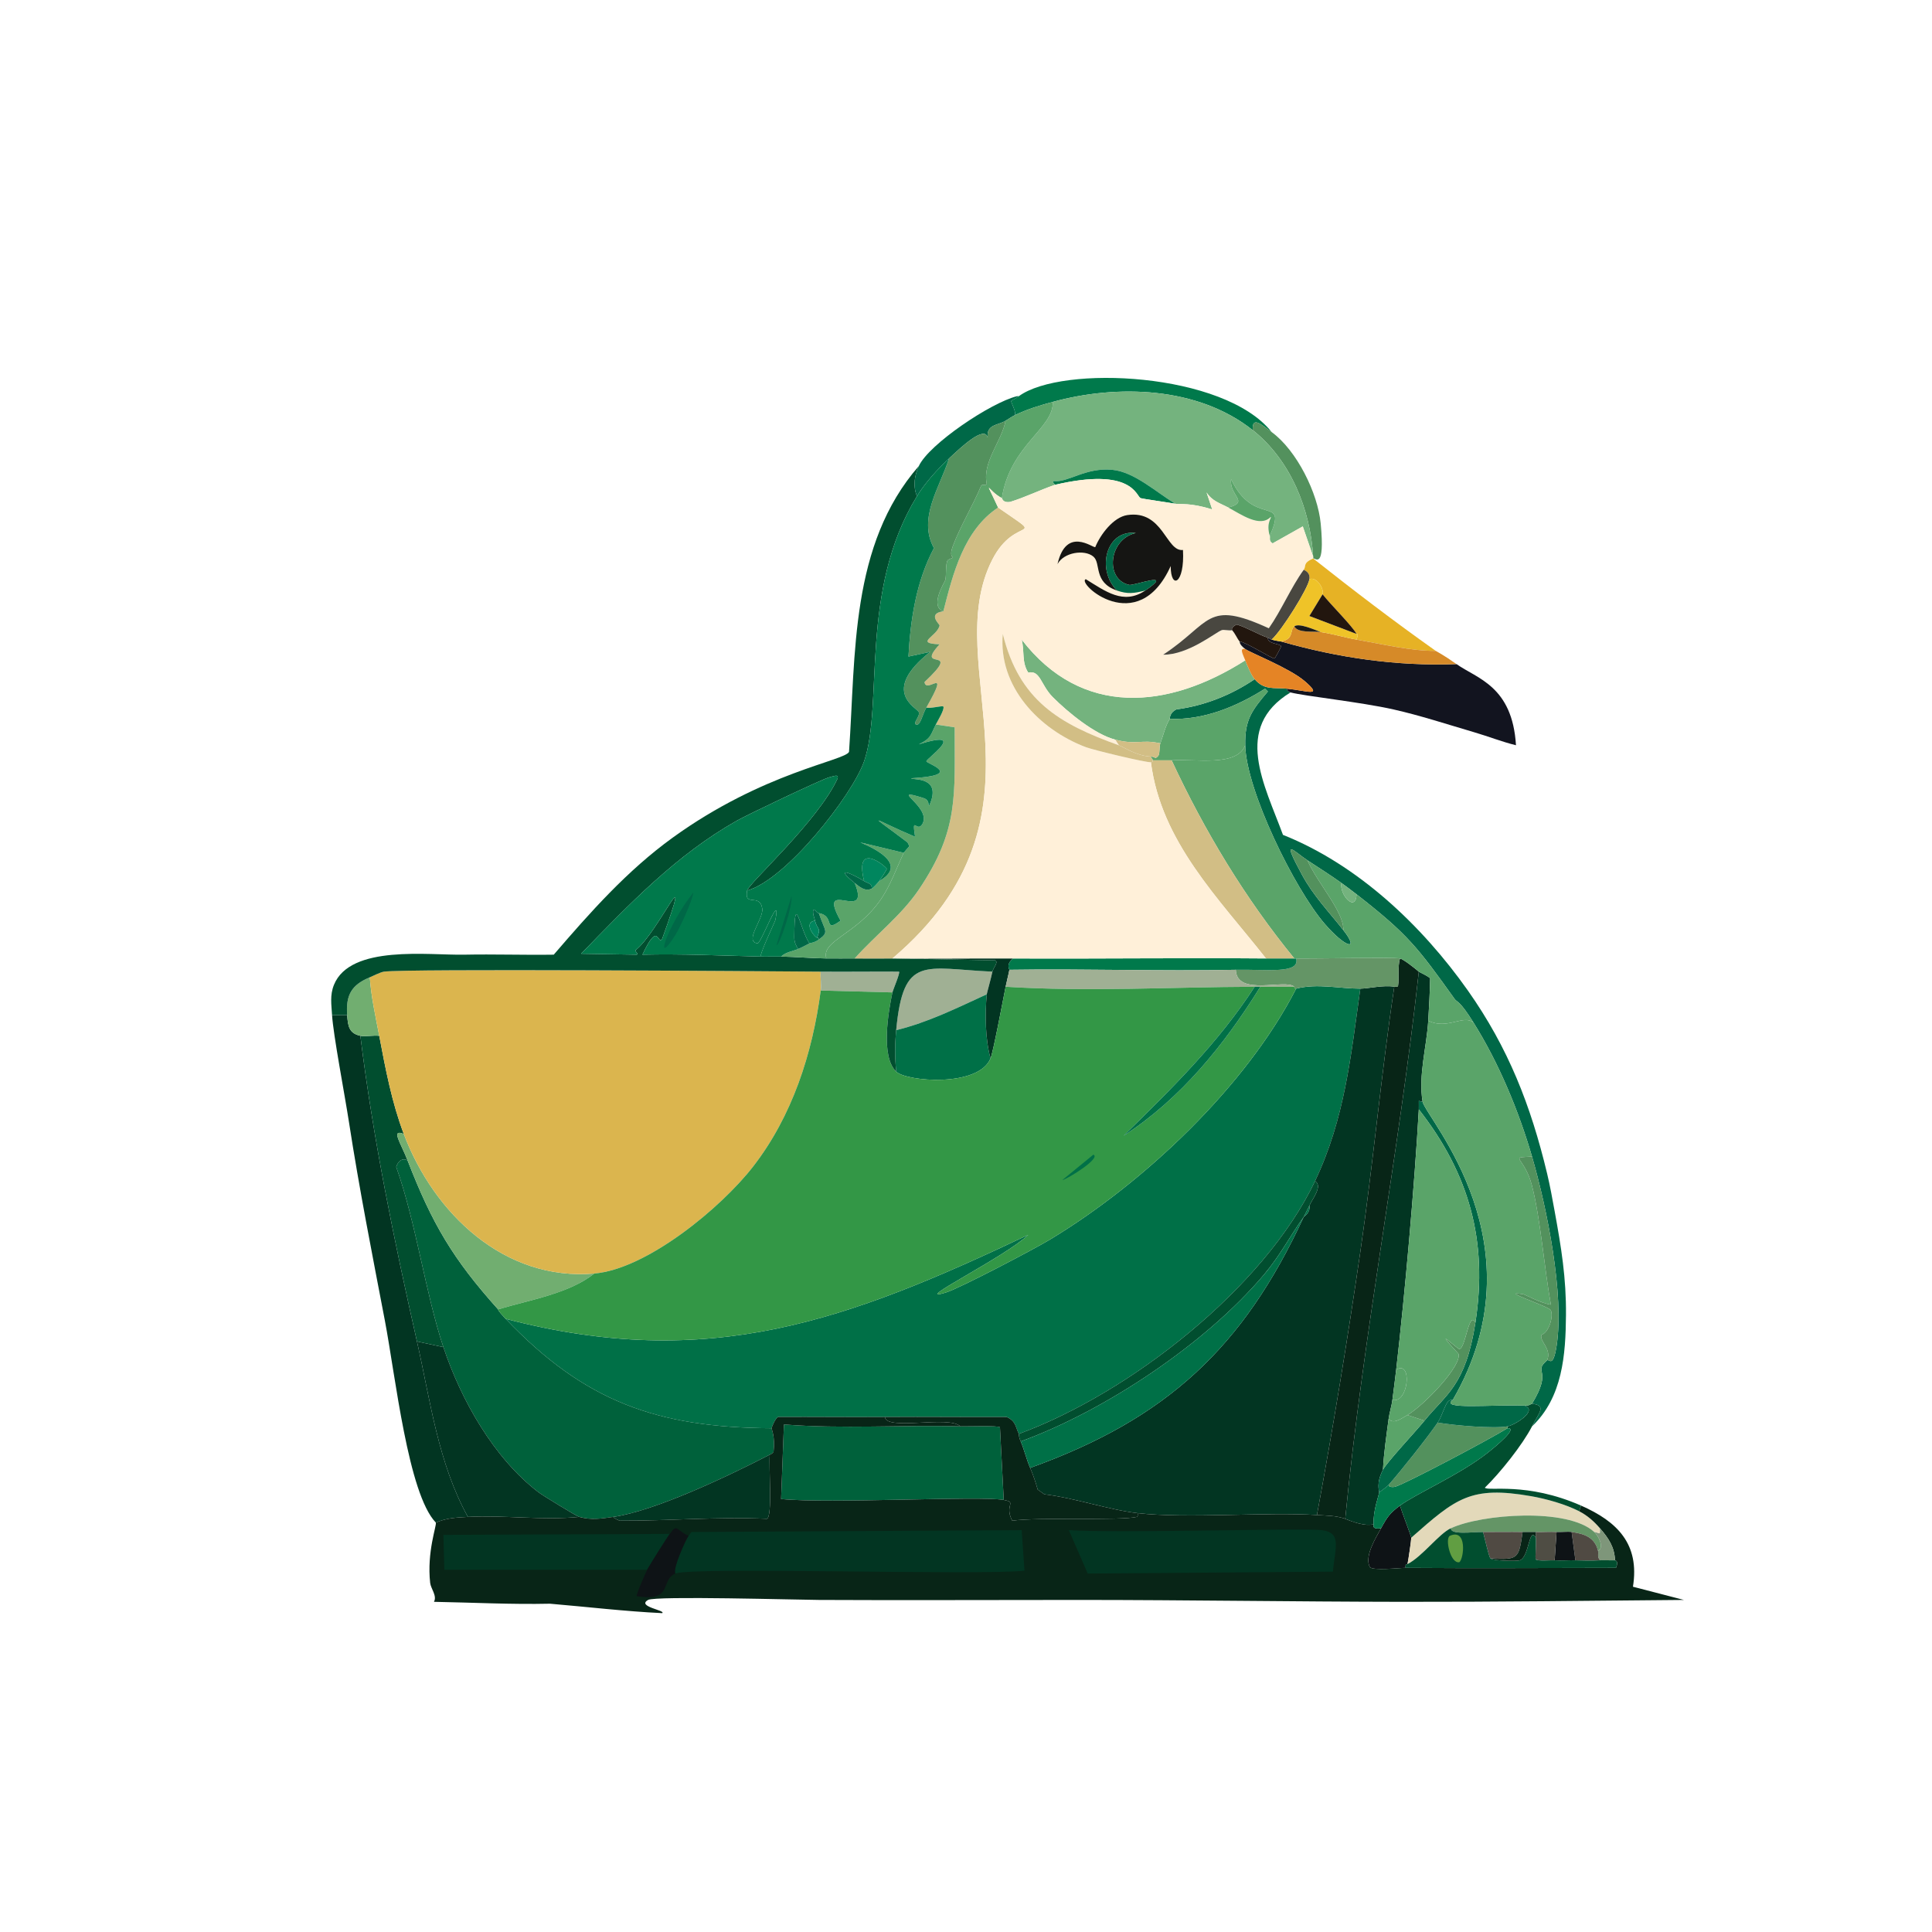 <?xml version="1.0" encoding="UTF-8"?>
<svg id="Layer_1" data-name="Layer 1" xmlns="http://www.w3.org/2000/svg" viewBox="0 0 1024 1024">
  <g>
    <path d="M184,538c.4,5.71.91,9.7,7,11,6.68,54.24,17.9,108.52,30,162,7.12,31.45,11.19,64.41,27,93-6.36.34-11.29.57-17,3-14.7-15.26-21.4-77.67-27-107-6.68-34.97-13.57-69.81-19-105-2.31-14.96-8.4-46.71-9-57h8Z" style="fill: #023522; stroke-width: 0px;"/>
    <path d="M721,524c-5.01,35.73-8.24,68.92-24,102-27.06,56.79-98.23,112.43-157,134-1.87-3.89-1.52-6.76-6.5-9-21.5.12-43-.17-64.5,0-18.83.15-37.67-.11-56.5,0-1.43.52-3.34,4.88-3.5,6-60.75-.33-99.2-14.15-141-58,107.93,28.25,181.6.7,277-44.5-12.63,12-63.46,36.75-43.5,30.5,7.13-2.23,46.31-22.75,55-28,49.64-29.95,103.84-81.02,130.5-133,11.24-2.9,22.79,0,34,0Z" style="fill: #007047; stroke-width: 0px;"/>
    <path d="M739,523c-6.99,46.58-11.21,93.85-18,140.5-6.78,46.57-14.44,93.21-23,139.5-26.66-1.73-68.61,1.97-95-1-14.99-1.69-33.93-8.18-49.5-10l-3.5-2.5c-1.06-3.84-2.43-7.86-4-11.5,72.31-25.99,112.93-63.7,145-133,.32-.44,3.59-2.11,3-6,1.51-3.5,7.27-10.4,3-13,15.76-33.08,18.99-66.27,24-102,4.15,0,12.4-2.04,18-1Z" style="fill: #023522; stroke-width: 0px;"/>
    <path d="M216,615c13.06,33.72,24.11,52.36,48,79,.21.24-.62.15,4,5,41.8,43.85,80.25,57.67,141,58-.09.62,1.92,4.38,1,12.5-1.15,1.57-1.99,1.38-2,1.5-21.12,10.92-60.67,29.87-83,33-6.56.92-11.39,1.78-18,0-1.34-.36-19.12-11.19-21.5-13-23.78-18.11-41.2-49.12-50.5-77-9.48-28.39-14.54-66.24-25-95.5,1.04-3.15,3.12-4.92,6-3.5Z" style="fill: #00613b; stroke-width: 0px;"/>
    <path d="M509,756c3,.08,20.28-.52,21,.5q1,19.25,2,38.5c-12.63-2.29-92.74,2.1-118-.5q.75-19.75,1.5-39.5c31.1,2.45,62.37.17,93.5,1Z" style="fill: #00613b; stroke-width: 0px;"/>
    <path d="M757,541c-.88,14.2-5.31,28.82-3,43l-2-.5c-.06,1.49.08,3.01,0,4.5-2.27,40.26-7.38,97.82-12,138-.61,5.27-1.33,10.72-2,16-.4,3.17-1.58,6.78-2,10-1.17,8.95-2.53,17.97-3,27-3.78,7.25-1.89,11.4-2,12-.46,2.56-3.16,9.35-3,17-.77-.19-3.94,1.62-15-3,9.43-97.19,28.37-193.03,39-290,.26.23,4.89,2.36,6,3.5-.15,7.48-.54,15.03-1,22.5Z" style="fill: #023522; stroke-width: 0px;"/>
    <path d="M752,515c-10.63,96.97-29.57,192.81-39,290-4.9-1.74-9.93-1.67-15-2,8.56-46.29,16.22-92.93,23-139.5,6.79-46.65,11.01-93.92,18-140.5.02-.1,1.87.34,2-.5.7-4.62-.3-9.82,1-14.5,1.83.39,7.96,5.23,10,7Z" style="fill: #082517; stroke-width: 0px;"/>
    <path d="M235,714c9.3,27.88,26.72,58.89,50.5,77,2.38,1.81,20.16,12.64,21.5,13-19.4,1.92-39.71-1.03-59,0-15.81-28.59-19.88-61.55-27-93q7,1.5,14,3Z" style="fill: #023522; stroke-width: 0px;"/>
    <path d="M540,760c.09.19-.2,1.2,1,4,1.94,4.55,3.04,9.48,5,14,1.57,3.64,2.94,7.66,4,11.5l3.5,2.5c15.57,1.82,34.51,8.31,49.5,10,0,.67.24,1.82-.5,2-8.52,2.03-52.44.06-66,2-4.43-8.49,2.83-9.67-4.5-11q-1-19.25-2-38.5c-.72-1.02-18-.42-21-.5-5.96-5.97-39.29,2.53-40-5,21.5-.17,43,.12,64.5,0,4.98,2.24,4.63,5.11,6.5,9Z" style="fill: #082517; stroke-width: 0px;"/>
    <path d="M325,804c22.33-3.13,61.88-22.08,83-33-.62,6.81,1.55,32.65-1.5,34-25.96-1.16-52.09,1.11-78,1-.2,0-3.35-1.35-3.5-2Z" style="fill: #023522; stroke-width: 0px;"/>
    <path d="M742,798c1.06,3.44,5.92,16.1,6,17,.08.83-1.53,11.9-2,14-.02.11-1.37-.36-1,2-2.75-.02-17.9,1.67-19-.5-2.89-5.72,3.15-15.29,6-20.5,3.31-6.06,4.62-7.97,10-12Z" style="fill: #0e1316; stroke-width: 0px;"/>
    <path d="M201,549c3.35,17.67,6.65,35.22,13,52-7.07-2.77-1.57,4.77,2,14-2.88-1.42-4.96.35-6,3.5,10.46,29.26,15.52,67.11,25,95.5q-7-1.5-14-3c-12.1-53.48-23.32-107.76-30-162,2.49.53,6.97-.37,10,0Z" style="fill: #014e2f; stroke-width: 0px;"/>
    <path d="M196,518c.73,10.46,3.05,20.73,5,31-3.03-.37-7.51.53-10,0-6.09-1.3-6.6-5.29-7-11-.74-10.55,2.22-15.95,12-20Z" style="fill: #71ae70; stroke-width: 0px;"/>
    <path d="M742,508c-1.3,4.68-.3,9.88-1,14.5-.13.84-1.98.4-2,.5-5.6-1.04-13.85,1-18,1-11.21,0-22.76-2.9-34,0-1.21.11-.95-.95-1-1-4.54-4.46-30.52,5.48-31-9,16.33-.34,34.1,2.39,32-6,11.44.14,51.74-.69,55,0Z" style="fill: #649566; stroke-width: 0px;"/>
    <path d="M694,639c-.81,1.89-2.07,4-3,6-7.03,9.68-12.22,20.07-21,30.5-30.75,36.53-84.1,72.11-129,88.5-1.2-2.8-.91-3.81-1-4,58.77-21.57,129.94-77.21,157-134,4.27,2.6-1.49,9.5-3,13Z" style="fill: #014e2f; stroke-width: 0px;"/>
    <path d="M546,778c-1.96-4.52-3.06-9.45-5-14,44.9-16.39,98.25-51.97,129-88.5,8.78-10.43,13.97-20.82,21-30.5-32.07,69.3-72.69,107.01-145,133Z" style="fill: #007047; stroke-width: 0px;"/>
    <path d="M691,645c.93-2,2.19-4.11,3-6,.59,3.89-2.68,5.56-3,6Z" style="fill: #007047; stroke-width: 0px;"/>
    <path d="M214,601c15.96,42.21,53.3,78.06,101,74-13.34,10.63-34.05,13.91-51,19-23.89-26.64-34.94-45.28-48-79-3.57-9.23-9.07-16.77-2-14Z" style="fill: #71ae70; stroke-width: 0px;"/>
    <g>
      <path d="M837,801c4.35,2.25,7.79,5.28,11,9,.18,4.08.01,2.46-3,2-14.08-13.03-59.8-9.55-76-2-6.41,2.98-15.15,15.03-23,19,.47-2.1,2.08-13.17,2-14,23.8-20.99,31.5-27.57,63.5-22,7.97,1.39,18.28,4.27,25.5,8Z" style="fill: #e3d9ba; stroke-width: 0px;"/>
      <g>
        <path d="M469,751c.71,7.53,34.04-.97,40,5-31.13-.83-62.4,1.45-93.5-1q-.75,19.75-1.5,39.5c25.26,2.6,105.37-1.79,118,.5,7.33,1.33.07,2.51,4.5,11,13.56-1.94,57.48.03,66-2,.74-.18.51-1.33.5-2,26.39,2.97,68.34-.73,95,1,5.07.33,10.1.26,15,2,11.06,4.62,14.23,2.81,15,3,.27.07-1.37,2.78,4,2-2.85,5.21-8.89,14.78-6,20.5,1.1,2.17,16.25.48,19,.5,37.17.29,74.33.05,111.5,0,1.66-3.96-.49-3.8-.5-4-.33-7.09-3.31-11.56-8-17-3.21-3.72-6.65-6.75-11-9l1-3c19.31,8.49,31.12,20.44,27.5,43l27,7c-49.84.43-99.65,1.07-149.5,1-56.65-.08-113.33-.97-170-1-46.36-.02-92.62.24-139,0-11.39-.06-86.56-2.23-90.5,0-6.27,3.55,9.51,5.51,7.5,7-19.83-.94-39.72-3.33-59.5-5-20.52.46-41-.63-61.5-1,1.79-3.14-1.66-6.98-2-10-1.84-16.51,3.55-30.48,3-32,5.71-2.43,10.64-2.66,17-3,19.29-1.03,39.6,1.92,59,0,6.61,1.78,11.44.92,18,0,.15.65,3.3,2,3.5,2,25.91.11,52.04-2.16,78-1,3.05-1.35.88-27.19,1.5-34,.01-.12.85.07,2-1.5.92-8.12-1.09-11.88-1-12.5.16-1.12,2.07-5.48,3.5-6,18.83-.11,37.67.15,56.5,0Z" style="fill: #082517; stroke-width: 0px;"/>
        <path d="M358,834c-1.81-2.11,5.95-19.09,7-20l1.5-2q87.5-.5,175-1l1.5,21.5c-24.94,2.61-175.93-2.19-185,1.5Z" style="fill: #023522; stroke-width: 0px;"/>
        <path d="M566.5,811c24.48,1.77,124.67-1.18,134,0,11.03,1.39,6.99,9.5,6,22q-65,.5-130,1-5-11.5-10-23Z" style="fill: #023522; stroke-width: 0px;"/>
        <path d="M355,813c-.79.8-11.07,17.17-12,19h-107.5l-.5-18.5q60-.25,120-.5Z" style="fill: #023522; stroke-width: 0px;"/>
        <path d="M365,814c-1.05.91-8.81,17.89-7,20-8.22,3.34-.92,15.23-20.5,12-.67-.34,5.05-13.11,5.5-14,.93-1.83,11.21-18.2,12-19,1.38-1.39,1.51-2.98,3.5-3,.56,0,4.53,3.5,6.5,4Z" style="fill: #0e1316; stroke-width: 0px;"/>
      </g>
      <path d="M856,827c-2.66.09-5.34-.13-8,0-1.58-1.94-.67-3.6-1-5,3.53-2,.02-8.13-2-10,3.01.46,3.18,2.08,3-2,4.69,5.44,7.67,9.91,8,17Z" style="fill: #7e967a; stroke-width: 0px;"/>
      <path d="M845,812c2.02,1.87,5.53,8,2,10-1.72-7.3-7.48-9.11-14-10-2.42-.33-5.42.17-8,0-3.63-.23-7.35.12-11,0-2.33-.08-4.67.04-7,0-6.99-.13-14,.03-21,0-5.88-.03-17.17,1.64-17-2,16.2-7.55,61.92-11.03,76,2Z" style="fill: #649566; stroke-width: 0px;"/>
      <path d="M807,812c-2.01,14.33-2.36,14.81-17,14-.97-.87-3.2-11.76-4-14,7,.03,14.01-.13,21,0Z" style="fill: #504a43; stroke-width: 0px;"/>
      <path d="M847,822c.33,1.4-.58,3.06,1,5-4.92.24-8.15.12-13,0q-1-7.5-2-15c6.52.89,12.28,2.7,14,10Z" style="fill: #504a43; stroke-width: 0px;"/>
      <path d="M833,812q1,7.5,2,15c-3.65-.09-7.37.23-11,0q.5-7.5,1-15c2.58.17,5.58-.33,8,0Z" style="fill: #0e1316; stroke-width: 0px;"/>
      <path d="M825,812q-.5,7.5-1,15c-1.85-.12-9.27.53-10-.5-.45-.63.31-8.47,0-11.5v-3c3.65.12,7.37-.23,11,0Z" style="fill: #4f4d44; stroke-width: 0px;"/>
      <g>
        <path d="M786,812c.8,2.24,3.03,13.13,4,14,1.43,1.28,13.82,1.56,15.5,1,5.08-1.69,4.89-18.38,8.5-12,.31,3.03-.45,10.87,0,11.5.73,1.03,8.15.38,10,.5,3.63.23,7.35-.09,11,0,4.85.12,8.08.24,13,0,2.66-.13,5.34.09,8,0,0,.2,2.16.04.5,4-37.17.05-74.33.29-111.5,0-.37-2.36.98-1.89,1-2,7.85-3.97,16.59-16.02,23-19-.17,3.64,11.12,1.97,17,2Z" style="fill: #014e2f; stroke-width: 0px;"/>
        <path d="M768.5,814c9.21-4.05,7.43,12.02,5,14-4.75,1.01-7.78-12.78-5-14Z" style="fill: #619e42; stroke-width: 0px;"/>
      </g>
      <path d="M814,812v3c-3.61-6.38-3.42,10.31-8.5,12-1.68.56-14.07.28-15.5-1,14.64.81,14.99.33,17-14,2.33.04,4.67-.08,7,0Z" style="fill: #082517; stroke-width: 0px;"/>
    </g>
    <path d="M435,515c-.29,3.21.41,6.88,0,10-4.39,33.43-15.13,66.7-36,93.5-16.93,21.74-56.14,54.13-84,56.5-47.7,4.06-85.04-31.79-101-74-6.35-16.78-9.65-34.33-13-52-1.95-10.27-4.27-20.54-5-31,1.93-.8,5.56-2.72,7.5-3,11.46-1.64,200.21-.26,231.5,0Z" style="fill: #dbb54e; stroke-width: 0px;"/>
    <path d="M473,526l-38-1c.41-3.12-.29-6.79,0-10,13.83.12,27.67-.09,41.5,0,.77.43-3.26,9.84-3.5,11Z" style="fill: #a0b094; stroke-width: 0px;"/>
    <g>
      <path d="M526,515c-.8,3.84-2.94,11.38-3,12-15.69,7.2-31.13,14.91-48,19,3.78-40.3,15.06-32.58,51-31Z" style="fill: #a0b094; stroke-width: 0px;"/>
      <g>
        <path d="M525,561c-6.48,15.46-44.56,12.25-50,7-.73-7.75-.73-14.19,0-22,16.87-4.09,32.31-11.8,48-19-1,10.74-.77,24.08,2,34Z" style="fill: #007047; stroke-width: 0px;"/>
        <path d="M537,508c-4.05,3.25-1.94,5.69-2,6-.56,2.95-1.42,6.03-2,9-1.53,7.77-6.61,34.69-8,38-2.77-9.92-3-23.26-2-34,.06-.62,2.2-8.16,3-12,.46-2.18,3.38-4.94,1.5-6q-26.25-.5-52.5-1c20.66.18,41.34-.11,62,0Z" style="fill: #023522; stroke-width: 0px;"/>
      </g>
    </g>
    <path d="M671,508c5,.04,10-.06,15,0,.33,0,.67,0,1,0,2.1,8.39-15.67,5.66-32,6-39.97.83-80.03-.62-120,0,.06-.31-2.05-2.75,2-6,44.66.24,89.34-.38,134,0Z" style="fill: #00794b; stroke-width: 0px;"/>
    <path d="M655,514c.48,14.48,26.46,4.54,31,9h-18c-1,0-2,0-3,0-43.97.13-88.03,2.76-132,0,.58-2.97,1.44-6.05,2-9,39.97-.62,80.03.83,120,0Z" style="fill: #a0b094; stroke-width: 0px;"/>
    <g>
      <path d="M665,523c-19.22,29.78-44.34,54.38-69.5,79,30.46-19.75,53.52-48.34,72.5-79h18c.05.05-.21,1.11,1,1-26.66,51.98-80.86,103.05-130.5,133-8.69,5.25-47.87,25.77-55,28-19.96,6.25,30.87-18.5,43.5-30.5-95.4,45.2-169.07,72.75-277,44.5-4.62-4.85-3.79-4.76-4-5,16.95-5.09,37.66-8.37,51-19,27.86-2.37,67.07-34.76,84-56.5,20.87-26.8,31.61-60.07,36-93.5l38,1c-2.17,10.4-6.32,33.96,2,42,5.44,5.25,43.52,8.46,50-7,1.39-3.31,6.47-30.23,8-38,43.97,2.76,88.03.13,132,0Z" style="fill: #339746; stroke-width: 0px;"/>
      <path d="M668,523c-18.98,30.66-42.04,59.25-72.5,79,25.16-24.62,50.28-49.22,69.5-79,1,0,2,0,3,0Z" style="fill: #007047; stroke-width: 0px;"/>
      <path d="M579.5,612c4.29,1.69-13.42,12.78-16.5,13.5q8.25-6.75,16.5-13.5Z" style="fill: #007047; stroke-width: 0px;"/>
    </g>
  </g>
  <g>
    <path d="M682,365c.11,1.03,1.05,1.75,2,2-30.76,18.71-13.76,48.92-4,75.5,39.61,15.75,73.69,48.05,98,82.5,21.43,30.38,33.36,60.93,42,97,1.58,6.59,2.78,13.33,4,20,3.5,19.18,6.16,35.29,6,55-.17,21-1.78,43.63-18,59,3.84-7.46,7.84-11.11,0-12,11.36-18.63.14-16.27,8-23,1.07-.92,3.13,4.39,5-7.5,4.28-27.19-5.15-73.51-13-100.5-7.04-24.21-17.62-49.66-31-71-7.66-12.22-8.63-10.59-10-12.5-19.73-27.53-24.75-34.26-52-55.5-2.63-2.05-5.3-4.06-8-6-5.85-4.19-11.99-8.05-18-12-7.58-4.98-14.08-13.02-3,7.5,6.18,11.44,14.35,19.74,22,29.5,8.82,11.26,1.23,9.56-10-3.5-15.92-18.51-41.49-70.57-42-94.5-.29-13.51,3.52-18.5,12-28.5l-1.5-1.5c-15.02,9.49-32.48,16.76-50.5,16,.16-.26-.28-3.14,3.5-5,14.98-1.98,29.05-7.59,41.5-16,5.17,5.94,10.14,4.33,17,5Z" style="fill: #006847; stroke-width: 0px;"/>
    <path d="M812,756c-5.02,9.75-16.89,24.64-25,32.5,1.58,2.08,22.08-3.22,51,9.5l-1,3c-7.22-3.73-17.53-6.61-25.5-8-32-5.57-39.7,1.01-63.5,22-.08-.9-4.94-13.56-6-17,8.12-6.08,31.91-16.44,46.5-28,4.7-3.72,16.29-13.34,10.5-13v-1c4.08-.73,16.36-8.5,9-11,3.1.12,3.43-1.06,4-1,7.84.89,3.84,4.54,0,12Z" style="fill: #014e2f; stroke-width: 0px;"/>
    <path d="M742,798c-5.38,4.03-6.69,5.94-10,12-5.37.78-3.73-1.93-4-2-.16-7.65,2.54-14.44,3-17,1.48-1.21,3.77-2.61,5-4-.11,1.32,2.57,1.28,3.5,1,5.75-1.74,48.93-24.54,59.5-31,5.79-.34-5.8,9.28-10.5,13-14.59,11.56-38.38,21.92-46.5,28Z" style="fill: #00794b; stroke-width: 0px;"/>
    <path d="M486,263c-30.72,50.18-17.62,110.43-28,140.5-6.21,17.98-41.53,62.94-62,68.5.74-3.76,37.67-36.84,48-59.5.43-2.23-1.79-1.18-4.5-.5-3.75.94-42.99,19.61-49,23-32.05,18.09-57.09,44.32-82.5,70.5q14.75.25,29.5.5c1.2-.49-1.36-1.83-.5-2.5,12.18-9.55,31.28-53.9,14-6-2.63,4.06-1.75-10.21-10.5,8.5,20.85-.51,41.66.49,62.5,1,3.65.09,7.37-.07,11,0,8.01.16,16.05.89,24,1,5,.07,10-.06,15,0,6.66.08,13.33-.06,20,0,.67,0,1.33,0,2,0q26.25.5,52.5,1c1.88,1.06-1.04,3.82-1.5,6-35.94-1.58-47.22-9.3-51,31-.73,7.81-.73,14.25,0,22-8.32-8.04-4.17-31.6-2-42,.24-1.16,4.27-10.57,3.5-11-13.83-.09-27.67.12-41.5,0-31.29-.26-220.04-1.64-231.5,0-1.94.28-5.57,2.2-7.5,3-9.78,4.05-12.74,9.45-12,20h-8c-.32-5.51-1.23-10.47,1-16,8.67-21.46,50.32-15.62,69-16,15.82-.32,31.68.24,47.5,0,19.27-22.4,38.89-44.56,63-62,48.09-34.79,91.32-40.75,93.5-45.5,3.62-51.93.54-109.69,37-151.5-2.26,4.9-3.22,10.56-1,16Z" style="fill: #014e2f; stroke-width: 0px;"/>
    <path d="M712,493c.49-9.56-14.2-25.6-19-37,6.01,3.95,12.15,7.81,18,12-1.23,6.27,7.65,15.83,8,6,27.25,21.24,32.27,27.97,52,55.5,1.37,1.91,2.34.28,10,12.5-5.34-4.51-13.8,4-24-1,.46-7.47.85-15.02,1-22.5-1.11-1.14-5.74-3.27-6-3.5-2.04-1.77-8.17-6.61-10-7-3.26-.69-43.56.14-55,0-.33,0-.67,0-1,0-26.22-32.1-47.49-67.43-65-105,12.45-.93,34.51,3.63,39-8,.51,23.93,26.08,75.99,42,94.5,11.23,13.06,18.82,14.76,10,3.5Z" style="fill: #5aa469; stroke-width: 0px;"/>
    <path d="M660,395c-4.49,11.63-26.55,7.07-39,8h-10c-.07-.99-1.07-1.11-1-2,2.7.13,1.97,1.75,4-.5.88-1.86.35-4.77,1-6.5,1.57-4.21,2.63-9.17,5-13,18.02.76,35.48-6.51,50.5-16l1.5,1.5c-8.48,10-12.29,14.99-12,28.5Z" style="fill: #5aa469; stroke-width: 0px;"/>
    <path d="M693,456c4.8,11.4,19.49,27.44,19,37-7.65-9.76-15.82-18.06-22-29.5-11.08-20.52-4.58-12.48,3-7.5Z" style="fill: #53915d; stroke-width: 0px;"/>
    <path d="M719,474c-.35,9.83-9.23.27-8-6,2.7,1.94,5.37,3.95,8,6Z" style="fill: #74b37e; stroke-width: 0px;"/>
    <path d="M799,756v1c-10.57,6.46-53.75,29.26-59.5,31-.93.28-3.61.32-3.5-1,6.47-7.32,20.55-25.07,26-33,8.78,1.54,29.68,3.31,37,2Z" style="fill: #53915d; stroke-width: 0px;"/>
    <path d="M770,742c-7.43,5.3,21.2,2.34,38,3,7.36,2.5-4.92,10.27-9,11-7.32,1.31-28.22-.46-37-2,2.05-2.98,3.15-7.44,5-10.5,1.23-2.04,2.92-1.35,3-1.5Z" style="fill: #006847; stroke-width: 0px;"/>
    <path d="M754,584c2.75,9.82,63.54,75.9,16,158-.08.15-1.77-.54-3,1.5-1.85,3.06-2.95,7.52-5,10.5-5.45,7.93-19.53,25.68-26,33-1.23,1.39-3.52,2.79-5,4,.11-.6-1.78-4.75,2-12,2.13-4.09,17.41-20.33,22-26,11.34-14.03,21.8-18.39,27-52,6.72-43.4-3.46-79.16-30-113,.08-1.49-.06-3.01,0-4.5l2,.5Z" style="fill: #006847; stroke-width: 0px;"/>
    <path d="M755,753c-4.59,5.67-19.87,21.91-22,26,.47-9.03,1.83-18.05,3-27,2.33,2.9,5.9.4,10-2l9,3Z" style="fill: #5aa469; stroke-width: 0px;"/>
    <path d="M738,742c.67-5.28,1.39-10.73,2-16,8.73-5.46,6.62,18.08-2,16Z" style="fill: #5aa469; stroke-width: 0px;"/>
    <path d="M473,508c-6.67-.06-13.34.08-20,0,10.96-12.33,24.66-22.7,34-36.5,21.34-31.52,18.94-50.11,19-86l-10-1.5c.89-1.75,4.76-8.04,4-9.5-.36-.69-7.32,1.29-9,.5,13.15-23.22-.12-6.68-1-13.5,21.25-19.89-5.88-4.9,8-20-13.71-.59-1.24-4.12,0-10,.12-.56-6.75-6.32,2-7.5,5.11-19.96,10.82-42.92,29-55,26.81,18.74,9.39,3.38-3,27.5-29.12,56.69,36.87,135.28-53,211.5Z" style="fill: #d2be85; stroke-width: 0px;"/>
    <path d="M453,508c-5-.06-10,.07-15,0-2.92-9.49,16.2-12.66,29-31.5,5.12-7.54,8.14-16.31,12-24.5.1-.21,2.04-2.52,3-3.5l-1-2c-22.76-17.23-18.96-12.68,4-3-1.87-12.1,1.13-1.53,4-7,4.72-9-18.89-19.65.5-13.5,3.41,1.08,2.27,3.89,3,4,7.3-16-9.57-13.37-9.5-14.5,28.65-1.62,8.07-7.73,8-9-.08-1.44,22.83-17.33-4-9,6.61-3.16,6.17-4.94,9-10.5l10,1.5c-.06,35.89,2.34,54.48-19,86-9.34,13.8-23.04,24.17-34,36.5Z" style="fill: #5aa469; stroke-width: 0px;"/>
    <path d="M479,452c-3.86,8.19-6.88,16.96-12,24.5-12.8,18.84-31.92,22.01-29,31.5-7.95-.11-15.99-.84-24-1,2.38-2.35,6.06-2.78,9-4,2.02-.84,4.06-1.98,6-3,.24-.13,2.8-.35,5-2,5.6-4.19,3.34-4.05,0-14,8.81,1.45,2.13,10.73,11.5,4-13.22-23.82,16.53,2,7.5-20,2.91,2.32,5.66,4.61,9,3,.9-.43,3.27-3.07,4-4,14.77-8.4-.6-16.58-10-20.5q11.5,2.75,23,5.5Z" style="fill: #5aa469; stroke-width: 0px;"/>
    <path d="M539,210h1c-1.64,1.21-3.92,2.28-4,2.5-.3.85,2.46,5.02,2,7.5-1.84.89-3.29,1.97-5,3-4.14,2.5-10.27,1.82-9.5,9-1.53-6.95-14.46,5.33-20.5,11-6.22,5.84-12.55,12.74-17,20-2.22-5.44-1.26-11.1,1-16,5.36-11.58,38.15-33.58,52-37Z" style="fill: #006847; stroke-width: 0px;"/>
    <path d="M674,229c-5.38-3.94-10.49-8.72-10-1-29.1-23.16-71.78-24.36-106-15-7.02,1.92-13.41,3.82-20,7,.46-2.48-2.3-6.65-2-7.5.08-.22,2.36-1.29,4-2.5,22.72-16.7,108.82-12.77,134,19Z" style="fill: #00794b; stroke-width: 0px;"/>
    <path d="M674,229c13.37,9.78,24.47,32.38,26,48.5,2.38,25.09-2.95,18.03-4,18.5v-1c-1.53-25.12-11.93-51.03-32-67-.49-7.72,4.62-2.94,10,1Z" style="fill: #53915d; stroke-width: 0px;"/>
    <g>
      <path d="M781,542c13.38,21.34,23.96,46.79,31,71-12.76.69-4.15-.5,0,15.5,4.48,17.27,6.6,44.38,10,63-5.32-.75-13.74-5.37-14.5-5.5-14.3-2.45,13.62,6.38,14.5,8.5,1.44,3.48-1.13,11.81-5,13-1.19,3.51,5.59,7.3,3,13.5-7.86,6.73,3.36,4.37-8,23-.57-.06-.9,1.12-4,1-16.8-.66-45.43,2.3-38-3,47.54-82.1-13.25-148.18-16-158-2.31-14.18,2.12-28.8,3-43,10.2,5,18.66-3.51,24,1Z" style="fill: #5aa469; stroke-width: 0px;"/>
      <g>
        <path d="M812,613c7.85,26.99,17.28,73.31,13,100.5-1.87,11.89-3.93,6.58-5,7.5,2.59-6.2-4.19-9.99-3-13.5,3.87-1.19,6.44-9.52,5-13-.88-2.12-28.8-10.95-14.5-8.5.76.13,9.18,4.75,14.5,5.5-3.4-18.62-5.52-45.73-10-63-4.15-16-12.76-14.81,0-15.5Z" style="fill: #53915d; stroke-width: 0px;"/>
        <path d="M781,569c-2.47-3.43-4.74-4.31-2.5-9,.65-.07,2.17,8.09,2.5,9Z" style="fill: #5aa469; stroke-width: 0px;"/>
        <path d="M795,580c-3.84-1.61-5.8-1.8-9-5,4.11,1.99,4.73,1.59,9,5Z" style="fill: #5aa469; stroke-width: 0px;"/>
        <path d="M795,580c.13.1,1.64-.51,3,1.5-1.84,1.75-2.85-1.44-3-1.5Z" style="fill: #5aa469; stroke-width: 0px;"/>
        <path d="M781,569c.1.14,3.2,1.13,1.5,3-1.98-1.36-1.34-2.55-1.5-3Z" style="fill: #5aa469; stroke-width: 0px;"/>
        <path d="M786,575c-.21-.21-2.67-.95-1.5-2,2.14-.4,1.39,1.95,1.5,2Z" style="fill: #5aa469; stroke-width: 0px;"/>
      </g>
    </g>
    <path d="M621,403c17.51,37.57,38.78,72.9,65,105-5-.06-10,.04-15,0-25.02-31.8-55.61-61.78-61-104,.77-.1,1.07-.1,1-1h10Z" style="fill: #d2be85; stroke-width: 0px;"/>
    <g>
      <path d="M660,350c.98,2.56,3.27,8.02,5,10-12.45,8.41-26.52,14.02-41.5,16-3.78,1.86-3.34,4.74-3.5,5-2.37,3.83-3.43,8.79-5,13-10.24-2.31-12.31,1.05-24-2-10.76-2.8-25-14.47-33-22.5-6.44-6.46-6.59-14.47-13-13-3.59-5.53-1.88-11.19-3.5-17.5,31.82,41.29,77.53,37.12,118.5,11Z" style="fill: #74b37e; stroke-width: 0px;"/>
      <path d="M615,394c-.65,1.73-.12,4.64-1,6.5-2.03,2.25-1.3.63-4,.5-7.81-.38-14.22-5.01-17-6l-2-3c11.69,3.05,13.76-.31,24,2Z" style="fill: #d2be85; stroke-width: 0px;"/>
    </g>
    <path d="M782,701c-5.2,33.61-15.66,37.97-27,52l-9-3c8.75-5.13,29.06-26.31,27-32.5-14.97-16.18-.49-2.4.5-2.5,3.35-.32,4.98-20.76,8.5-14Z" style="fill: #53915d; stroke-width: 0px;"/>
    <g>
      <path d="M782,701c-3.52-6.76-5.15,13.68-8.5,14-.99.1-15.47-13.68-.5,2.5,2.06,6.19-18.25,27.37-27,32.5-4.1,2.4-7.67,4.9-10,2,.42-3.22,1.6-6.83,2-10,8.62,2.08,10.73-21.46,2-16,4.62-40.18,9.73-97.74,12-138,26.54,33.84,36.72,69.6,30,113Z" style="fill: #5aa469; stroke-width: 0px;"/>
      <path d="M760.5,673c6.71,5.55,9.81,12.08,9,21-8.22-4.79-20.08-10.37-1.5-5.5-.92-2.66-9.74-14.45-7.5-15.5Z" style="fill: #5aa469; stroke-width: 0px;"/>
      <path d="M761.5,653c10.3,13.8,9.71,22.75,2.5,9.5-.63-1.16-4.06-9.04-2.5-9.5Z" style="fill: #5aa469; stroke-width: 0px;"/>
      <path d="M758.5,697c.77,0,.77,5,0,5s-.77-5,0-5Z" style="fill: #5aa469; stroke-width: 0px;"/>
    </g>
    <path d="M664,228c20.07,15.97,30.47,41.88,32,67l-5.5-16-16,9c-2.19-1.37-1.18-2.93-1.5-4,9.85-22.26-8.18-3.97-20.5-30-1.11,8.71,10.06,12-1.5,15-4.43-2.36-8.51-3.36-11.5-8l3,9c-11.82-3.7-17-2.54-19.5-3-9.89-5.82-21.67-16.9-33.5-18-14.19-1.32-23.31,6.84-31,6-1.17.42,1.06,1.8.5,2-7.83,2.76-15.53,6.5-23.5,9-4.21.67-4.28-1.89-4.5-2,4.49-28.33,27.57-36.88,27-51,34.22-9.36,76.9-8.16,106,15Z" style="fill: #74b37e; stroke-width: 0px;"/>
    <path d="M558,213c.57,14.12-22.51,22.67-27,51-7.34-3.74-9.93-12.25-2,5-18.18,12.08-23.89,35.04-29,55-7.54-2.65.78-15.57,1-16.5.71-2.94.05-6.9,1-10,.41-1.33,2.83-1.48,3-2,.1-.28-1.99-.69,0-6,4.03-10.73,10.5-21.22,15-32,.43-1.03,2.58.03,3-1-2.45-11.63,7.77-22.29,10-33.5,1.71-1.03,3.16-2.11,5-3,6.59-3.18,12.98-5.08,20-7Z" style="fill: #5aa469; stroke-width: 0px;"/>
    <path d="M623,267c-3.21-.59-17.64-2.62-18.5-3-2.27-.99-4.36-16.65-45.5-7,.56-.2-1.67-1.58-.5-2,7.69.84,16.81-7.32,31-6,11.83,1.1,23.61,12.18,33.5,18Z" style="fill: #00794b; stroke-width: 0px;"/>
    <g>
      <path d="M623,267c2.5.46,7.68-.7,19.5,3l-3-9c2.99,4.64,7.07,5.64,11.5,8,6.85,3.65,16.8,10.84,22.5,5,.7.32-2.6,3.03-.5,10,.32,1.07-.69,2.63,1.5,4l16-9,5.5,16v1c-5.72,2.57-3.48,3.9-5,6-6.64,9.14-11.87,21.55-18.5,31-33.5-15.36-30.28-2.88-56,14,13.22.15,27.71-11.77,31-13,1.12-.42,3.97.38,5.5,0,1.71,1.8,2.45,4.03,4,6,.24.3-.44,1.37,3,4-3.32-.68-1.2,2.87,0,6-40.97,26.12-86.68,30.29-118.5-11,1.62,6.31-.09,11.97,3.5,17.5,6.41-1.47,6.56,6.54,13,13,8,8.03,22.24,19.7,33,22.5l2,3c-31.75-11.36-52.79-23.78-61.5-59-2.49,27.82,19.18,50.61,44,60,4.27,1.62,32.24,8.29,34.5,8,5.39,42.22,35.98,72.2,61,104-44.66-.38-89.34.24-134,0-20.66-.11-41.34.18-62,0-.67,0-1.33,0-2,0,89.87-76.22,23.88-154.81,53-211.5,12.39-24.12,29.81-8.76,3-27.5-7.93-17.25-5.34-8.74,2-5,.22.11.29,2.67,4.5,2,7.97-2.5,15.67-6.24,23.5-9,41.14-9.65,43.23,6.01,45.5,7,.86.38,15.29,2.41,18.5,3Z" style="fill: #fff0d9; stroke-width: 0px;"/>
      <path d="M593,395c2.78.99,9.19,5.62,17,6-.07.89.93,1.01,1,2,.07.9-.23.9-1,1-2.26.29-30.23-6.38-34.5-8-24.82-9.39-46.49-32.18-44-60,8.71,35.22,29.75,47.64,61.5,59Z" style="fill: #d2be85; stroke-width: 0px;"/>
      <path d="M607,313c16.04-10.84-6-2.45-8.5-3-13.07-2.85-10.9-24.26,3.5-27.5-15.78-1.9-21.04,19.34-10,30.5-12.69-4.38-8.27-14.44-12.5-18-4.69-3.95-15.73-2.26-19,4,4.58-20.19,18.65-8.55,20-9,2.67-6.58,9.58-15.9,17-17,19.05-2.82,20.5,19.61,29.5,18.5.99,18.14-6.56,21.25-6.5,8.5-17.53,38.76-50.29,8.74-45,7,10.35,6.31,19.92,13.83,31.5,6Z" style="fill: #151513; stroke-width: 0px;"/>
      <path d="M607,313c-5.97,1.49-9.25,1.98-15,0-11.04-11.16-5.78-32.4,10-30.5-14.4,3.24-16.57,24.65-3.5,27.5,2.5.55,24.54-7.84,8.5,3Z" style="fill: #006847; stroke-width: 0px;"/>
    </g>
    <path d="M673,284c-2.1-6.97,1.2-9.68.5-10-5.7,5.84-15.65-1.35-22.5-5,11.56-3,.39-6.29,1.5-15,12.32,26.03,30.35,7.74,20.5,30Z" style="fill: #5aa469; stroke-width: 0px;"/>
    <path d="M533,223c-2.23,11.21-12.45,21.87-10,33.5-.42,1.03-2.57-.03-3,1-4.5,10.78-10.97,21.27-15,32-1.99,5.31.1,5.72,0,6-.17.52-2.59.67-3,2-.95,3.1-.29,7.06-1,10-.22.93-8.54,13.85-1,16.5-8.75,1.18-1.88,6.94-2,7.5-1.24,5.88-13.71,9.41,0,10-13.88,15.1,13.25.11-8,20,.88,6.82,14.15-9.72,1,13.5-2.19,3.87-3.2,10-5.5,9-1.81-.79,2.21-4.21,1.5-6.5-.71-2.31-20.81-10.78,6-32q-5.75,1.25-11.5,2.5c1.05-19.55,4.08-39.79,13.5-57.5-8.66-15.76,3.08-32.12,8-47.5,6.04-5.67,18.97-17.95,20.5-11-.77-7.18,5.36-6.5,9.5-9Z" style="fill: #53915d; stroke-width: 0px;"/>
    <path d="M466,467c-.73.93-3.1,3.57-4,4,.37-2.76-2.13-2.86-4-4-5.38-21.71,11.66-7.76,12-6.5.1.37-3.51,5.88-4,6.5Z" style="fill: #00865e; stroke-width: 0px;"/>
    <g>
      <path d="M491,375c1.68.79,8.64-1.19,9-.5.76,1.46-3.11,7.75-4,9.5-2.83,5.56-2.39,7.34-9,10.5,26.83-8.33,3.92,7.56,4,9,.07,1.27,20.65,7.38-8,9-.07,1.13,16.8-1.5,9.5,14.5-.73-.11.41-2.92-3-4-19.39-6.15,4.22,4.5-.5,13.5-2.87,5.47-5.87-5.1-4,7-22.96-9.68-26.76-14.23-4,3l1,2c-.96.98-2.9,3.29-3,3.5q-11.5-2.75-23-5.5c9.4,3.92,24.77,12.1,10,20.5.49-.62,4.1-6.13,4-6.5-.34-1.26-17.38-15.21-12,6.5-8.78-5.36-15.14-7.1-5,1,9.03,22-20.72-3.82-7.5,20-9.37,6.73-2.69-2.55-11.5-4-1.53-.25-2.34-2.81-3-1.5-.31,2.01.58,3.62,1,5.5-5.87.75-1.36,7.59,1,9,.17.1,1.1-.22,1,1-2.2,1.65-4.76,1.87-5,2-5.24-8.14-7.83-28.16-8-3.5-.02,2.87.62,4.11,2,6.5-2.94,1.22-6.62,1.65-9,4-3.63-.07-7.35.09-11,0,1.38-5.41,7.81-18.46,8-19.5,2.98-16.29-7.61,12.75-9.5,12.5-7.33-.96,3.35-13,2.5-18.5-1.29-8.31-9.76-.5-8-9.5,20.47-5.56,55.79-50.52,62-68.5,10.38-30.07-2.72-90.32,28-140.5,4.45-7.26,10.78-14.16,17-20-4.92,15.38-16.66,31.74-8,47.5-9.42,17.71-12.45,37.95-13.5,57.5q5.75-1.25,11.5-2.5c-26.81,21.22-6.71,29.69-6,32,.71,2.29-3.31,5.71-1.5,6.5,2.3,1,3.31-5.13,5.5-9Z" style="fill: #00794b; stroke-width: 0px;"/>
      <g>
        <path d="M429,500c-1.94,1.02-3.98,2.16-6,3-1.38-2.39-2.02-3.63-2-6.5.17-24.66,2.76-4.64,8,3.5Z" style="fill: #006847; stroke-width: 0px;"/>
        <path d="M434,484c3.34,9.95,5.6,9.81,0,14,.1-1.22-.83-.9-1-1,2.45-5.53.15-3.91-1-9-.42-1.88-1.31-3.49-1-5.5.66-1.31,1.47,1.25,3,1.5Z" style="fill: #006847; stroke-width: 0px;"/>
        <path d="M458,467c1.87,1.14,4.37,1.24,4,4-3.34,1.61-6.09-.68-9-3-10.14-8.1-3.78-6.36,5-1Z" style="fill: #006847; stroke-width: 0px;"/>
        <path d="M419.5,475c.81,4.89-6.41,26.54-8,26q4-13,8-26Z" style="fill: #006847; stroke-width: 0px;"/>
        <path d="M433,497c-2.36-1.41-6.87-8.25-1-9,1.15,5.09,3.45,3.47,1,9Z" style="fill: #00865e; stroke-width: 0px;"/>
      </g>
    </g>
    <g>
      <path d="M396,472c-1.76,9,6.71,1.19,8,9.5.85,5.5-9.83,17.54-2.5,18.5,1.89.25,12.48-28.79,9.5-12.5-.19,1.04-6.62,14.09-8,19.5-20.84-.51-41.65-1.51-62.5-1,8.75-18.71,7.87-4.44,10.5-8.5,17.28-47.9-1.82-3.55-14,6-.86.67,1.7,2.01.5,2.5q-14.75-.25-29.5-.5c25.41-26.18,50.45-52.41,82.5-70.5,6.01-3.39,45.25-22.06,49-23,2.71-.68,4.93-1.73,4.5.5-10.33,22.66-47.26,55.74-48,59.5Z" style="fill: #00794b; stroke-width: 0px;"/>
      <path d="M367.5,473c-.54,4.61-7.31,19.05-9.5,22.5-11.89,18.74-4.62-4.58,9.5-22.5Z" style="fill: #006847; stroke-width: 0px;"/>
    </g>
    <g>
      <g>
        <path d="M674,339c2.4.73,4.4.83,5,1,30.38,8.69,61.35,13.16,93,12,10.9,7.7,29.59,11.61,31.5,43-7.64-1.89-14.95-4.79-22.5-7-14.04-4.11-28.23-8.79-42.5-12-17.47-3.93-47.24-7.07-54.5-9-.95-.25-1.89-.97-2-2,10.76,1.06,19.65,4.74,9.5-4-7.97-6.86-29.13-15.19-31.5-17-3.44-2.63-2.76-3.7-3-4,3.1.18,17.52,9.31,18.5,9,.35-.11,3.62-6.15,3.5-6.5-.49-1.39-7.39-1.15-7-4.5.84.27,1.16.75,2,1Z" style="fill: #12141f; stroke-width: 0px;"/>
        <path d="M660,344c2.37,1.81,23.53,10.14,31.5,17,10.15,8.74,1.26,5.06-9.5,4-6.86-.67-11.83.94-17-5-1.73-1.98-4.02-7.44-5-10-1.2-3.13-3.32-6.68,0-6Z" style="fill: #e58425; stroke-width: 0px;"/>
        <path d="M672,338c-.39,3.35,6.51,3.11,7,4.5.12.35-3.15,6.39-3.5,6.5-.98.31-15.4-8.82-18.5-9-1.55-1.97-2.29-4.2-4-6,.19-.05-1.01-1.38,2.5-3,5.43,1.59,11.69,5.45,16.5,7Z" style="fill: #22160e; stroke-width: 0px;"/>
      </g>
      <g>
        <path d="M696,296c21.3,16.86,42.82,33.31,65,49-13.58-.01-28.22-3.57-42-6,1.26-3.77.13-2.77,0-3-2.42-4.4-13.79-15.6-18-21,.91-3.29-3.48-9.62-7-8,.3-2.58-.74-3.96-3-5,1.52-2.1-.72-3.43,5-6Z" style="fill: #e6b225; stroke-width: 0px;"/>
        <path d="M700,335c6.43.96,12.65,2.88,19,4,13.78,2.43,28.42,5.99,42,6,.53.38,3.72,1.86,11,7-31.65,1.16-62.62-3.31-93-12,7.01-1.28,4.51-6.04,7-8,1.94,3.72,10.45,2.47,14,3Z" style="fill: #d68a28; stroke-width: 0px;"/>
        <path d="M694,307c-.55,4.67-14.62,27.22-20,32-.84-.25-1.16-.73-2-1-4.81-1.55-11.07-5.41-16.5-7-3.51,1.62-2.31,2.95-2.5,3-1.53.38-4.38-.42-5.5,0-3.29,1.23-17.78,13.15-31,13,25.72-16.88,22.5-29.36,56-14,6.63-9.45,11.86-21.86,18.5-31,2.26,1.04,3.3,2.42,3,5Z" style="fill: #494740; stroke-width: 0px;"/>
        <path d="M701,315q-3.5,5.75-7,11.5,12.5,4.75,25,9.5c.13.23,1.26-.77,0,3-6.35-1.12-12.57-3.04-19-4-3.3-1.24-11.53-4.95-14-3-2.49,1.96.01,6.72-7,8-.6-.17-2.6-.27-5-1,5.38-4.78,19.45-27.33,20-32,3.52-1.62,7.91,4.71,7,8Z" style="fill: #efc328; stroke-width: 0px;"/>
        <path d="M719,336q-12.5-4.75-25-9.5,3.5-5.75,7-11.5c4.21,5.4,15.58,16.6,18,21Z" style="fill: #22160e; stroke-width: 0px;"/>
        <path d="M700,335c-3.55-.53-12.06.72-14-3,2.47-1.95,10.7,1.76,14,3Z" style="fill: #1c1b17; stroke-width: 0px;"/>
      </g>
    </g>
  </g>
</svg>
